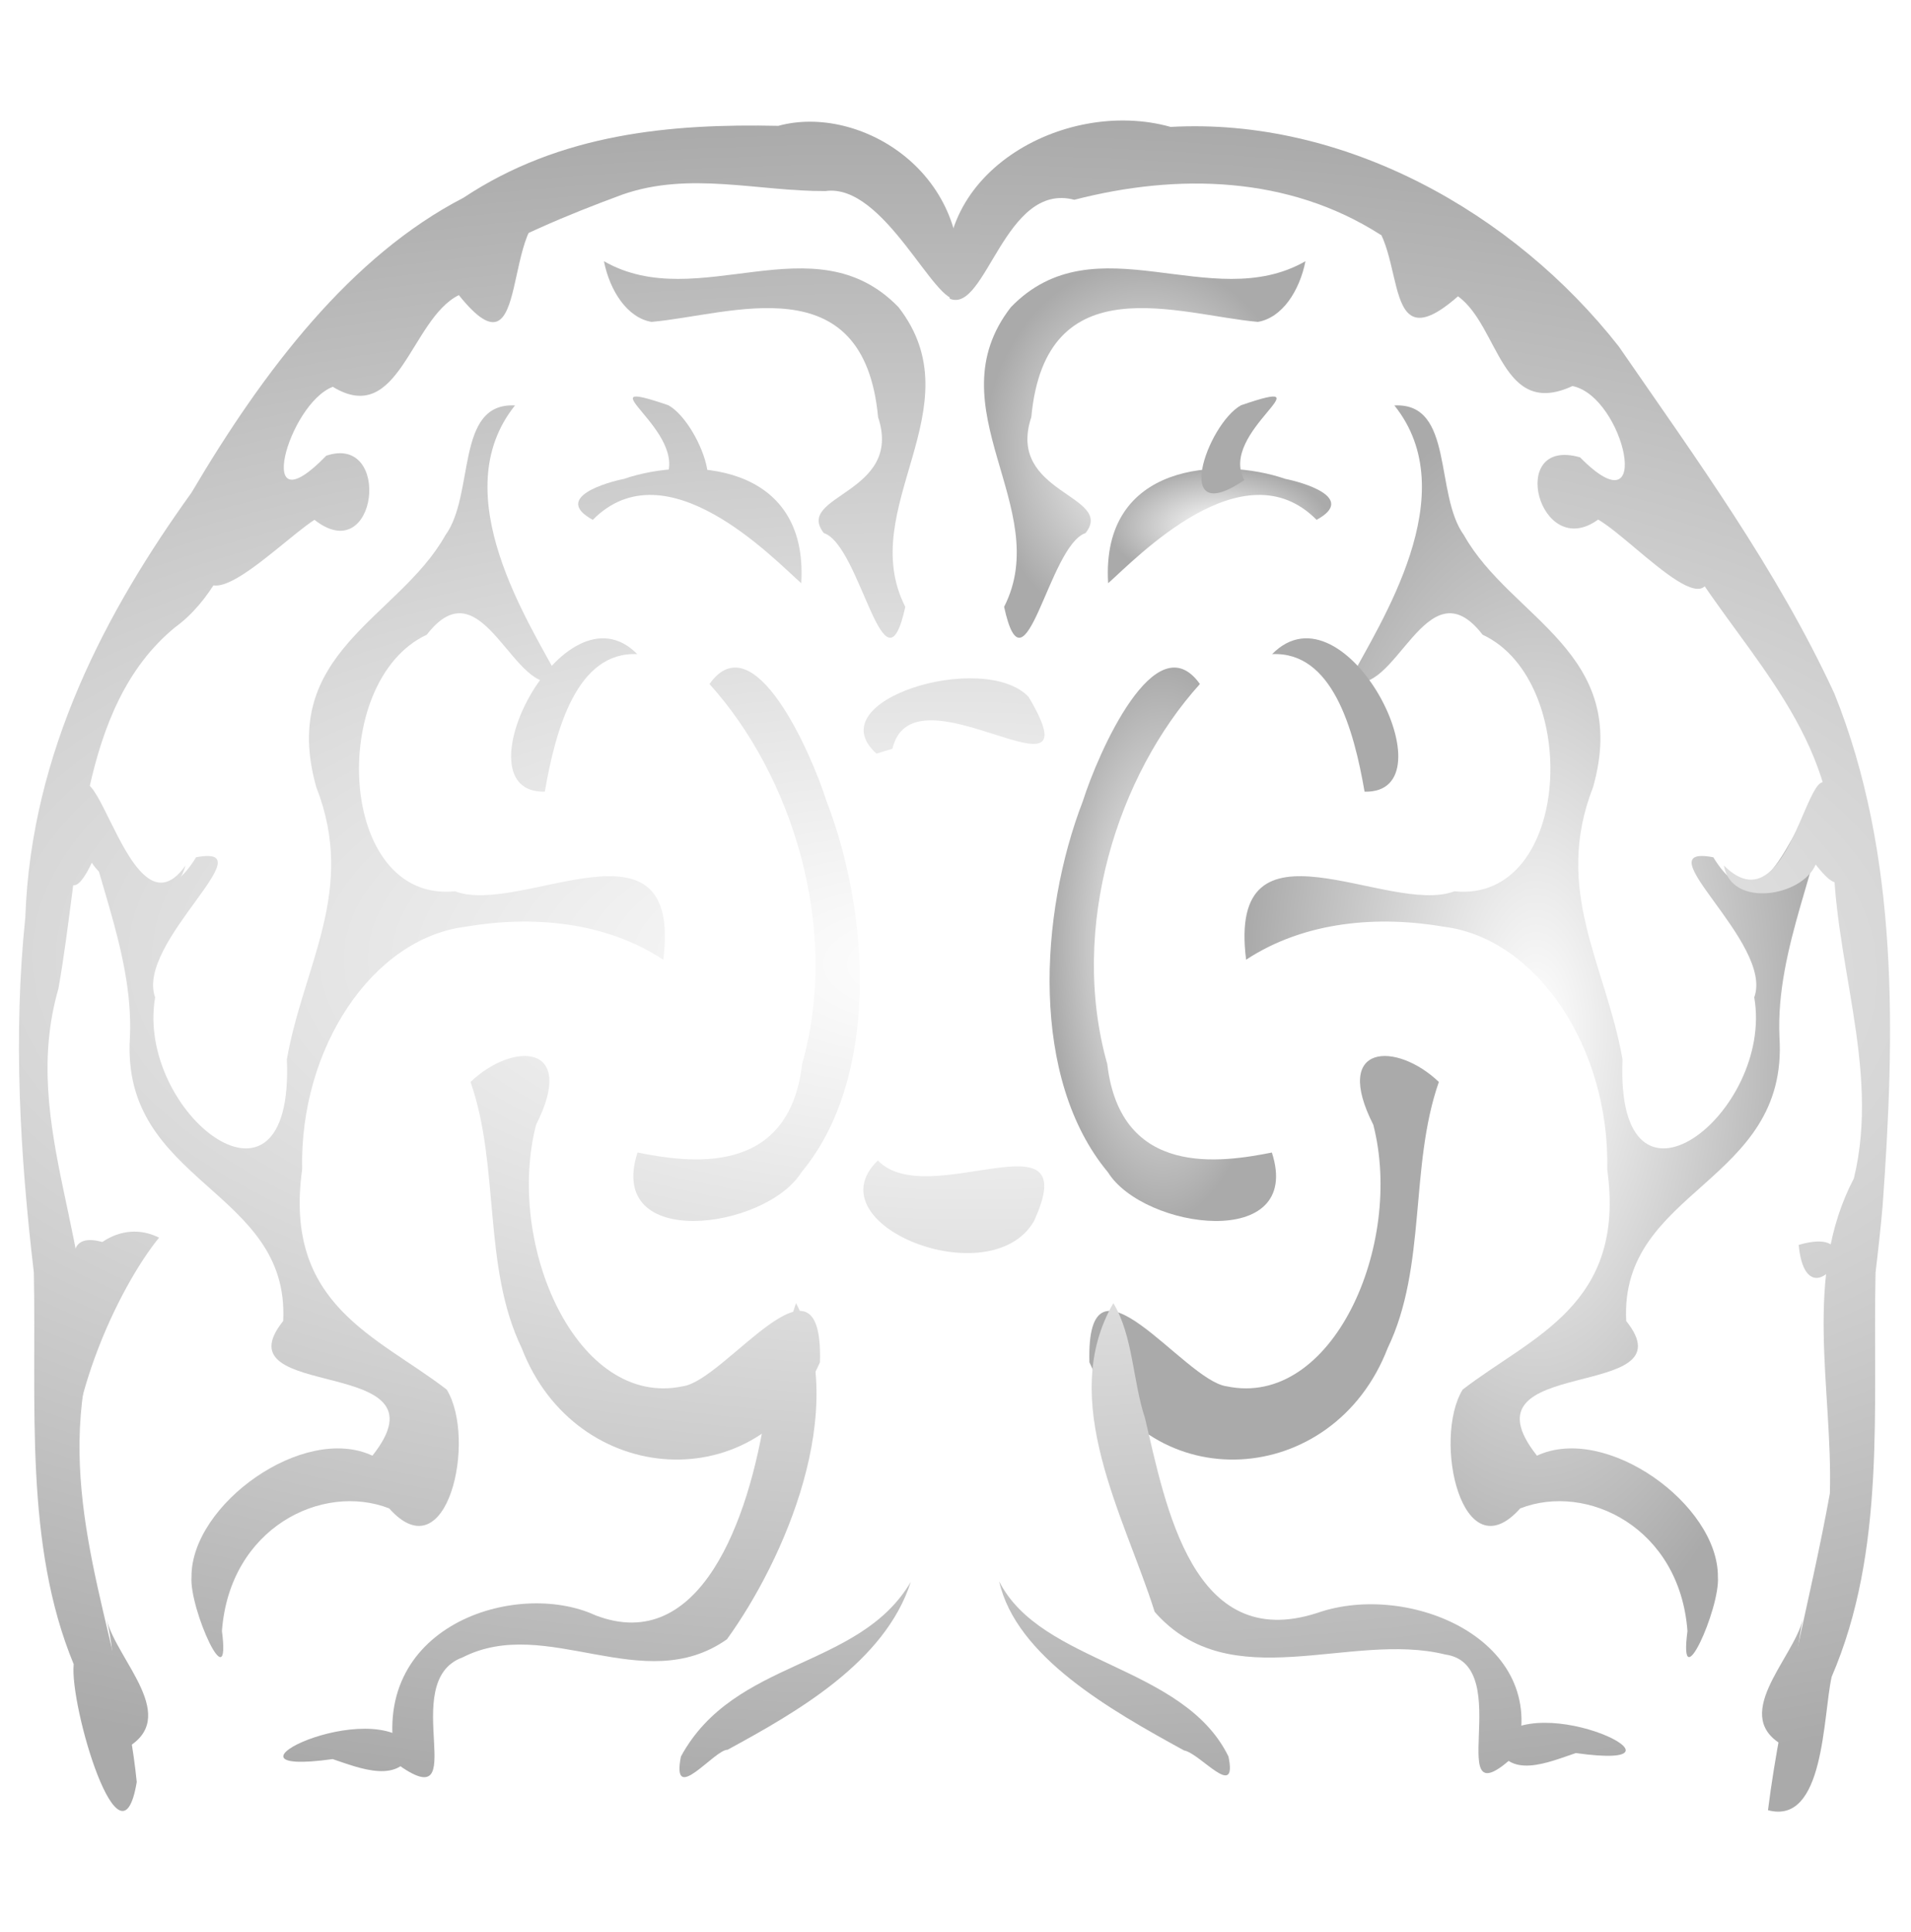 <?xml version="1.0" encoding="UTF-8" standalone="no"?>
<svg
   xmlns:dc="http://purl.org/dc/elements/1.1/"
   xmlns:cc="http://creativecommons.org/ns#"
   xmlns:rdf="http://www.w3.org/1999/02/22-rdf-syntax-ns#"
   xmlns:svg="http://www.w3.org/2000/svg"
   xmlns="http://www.w3.org/2000/svg"
   xmlns:xlink="http://www.w3.org/1999/xlink"
   xmlns:sodipodi="http://sodipodi.sourceforge.net/DTD/sodipodi-0.dtd"
   xmlns:inkscape="http://www.inkscape.org/namespaces/inkscape"
   width="205.66mm"
   height="207.894mm"
   viewBox="0 0 205.66 207.894"
   version="1.1"
   id="svg8"
   sodipodi:docname="musicbrainz_logo.svg"
   inkscape:version="0.92.2 5c3e80d, 2017-08-06">
  <sodipodi:namedview
     pagecolor="#ffffff"
     bordercolor="#666666"
     borderopacity="1"
     objecttolerance="10"
     gridtolerance="10"
     guidetolerance="10"
     inkscape:pageopacity="0"
     inkscape:pageshadow="2"
     inkscape:window-width="1611"
     inkscape:window-height="952"
     id="namedview45"
     showgrid="false"
     inkscape:zoom="0.8495273"
     inkscape:cx="177.19932"
     inkscape:cy="392.87072"
     inkscape:window-x="541"
     inkscape:window-y="352"
     inkscape:window-maximized="0"
     inkscape:current-layer="svg8" />
  <defs
     id="defs2">
    <linearGradient
       inkscape:collect="always"
       id="linearGradient964">
      <stop
         style="stop-color:#ffffff;stop-opacity:1"
         offset="0"
         id="stop960" />
      <stop
         style="stop-color:#aaaaaa;stop-opacity:1"
         offset="1"
         id="stop962" />
    </linearGradient>
    <radialGradient
       inkscape:collect="always"
       xlink:href="#linearGradient964"
       id="radialGradient968"
       gradientUnits="userSpaceOnUse"
       gradientTransform="matrix(-2.177,-0.028,0.012,-0.904,325.137,200.734)"
       cx="102.721"
       cy="103.947"
       fx="102.721"
       fy="103.947"
       r="100.681" />
    <radialGradient
       inkscape:collect="always"
       xlink:href="#linearGradient964"
       id="radialGradient974"
       gradientUnits="userSpaceOnUse"
       gradientTransform="matrix(-4.107,-0.069,0.022,-2.224,473.787,4.652)"
       cx="102.721"
       cy="103.947"
       fx="102.721"
       fy="103.947"
       r="100.681" />
    <radialGradient
       inkscape:collect="always"
       xlink:href="#linearGradient964"
       id="radialGradient978"
       gradientUnits="userSpaceOnUse"
       gradientTransform="matrix(-4.107,-0.069,0.022,-2.224,473.787,4.652)"
       cx="102.721"
       cy="103.947"
       fx="102.721"
       fy="103.947"
       r="100.681" />
    <radialGradient
       inkscape:collect="always"
       xlink:href="#linearGradient964"
       id="radialGradient982"
       gradientUnits="userSpaceOnUse"
       gradientTransform="matrix(-4.107,-0.069,0.022,-2.224,473.787,4.652)"
       cx="102.721"
       cy="103.947"
       fx="102.721"
       fy="103.947"
       r="100.681" />
    <radialGradient
       inkscape:collect="always"
       xlink:href="#linearGradient964"
       id="radialGradient986"
       gradientUnits="userSpaceOnUse"
       gradientTransform="matrix(-2.177,-0.028,0.012,-0.904,325.137,200.734)"
       cx="102.721"
       cy="103.947"
       fx="102.721"
       fy="103.947"
       r="100.681" />
    <radialGradient
       inkscape:collect="always"
       xlink:href="#linearGradient964"
       id="radialGradient988"
       gradientUnits="userSpaceOnUse"
       gradientTransform="matrix(-2.177,-0.028,0.012,-0.904,325.137,200.734)"
       cx="102.721"
       cy="103.947"
       fx="102.721"
       fy="103.947"
       r="100.681" />
    <radialGradient
       inkscape:collect="always"
       xlink:href="#linearGradient964"
       id="radialGradient990"
       gradientUnits="userSpaceOnUse"
       gradientTransform="matrix(-2.177,-0.028,0.012,-0.904,325.137,200.734)"
       cx="102.721"
       cy="103.947"
       fx="102.721"
       fy="103.947"
       r="100.681" />
    <radialGradient
       inkscape:collect="always"
       xlink:href="#linearGradient964"
       id="radialGradient992"
       gradientUnits="userSpaceOnUse"
       gradientTransform="matrix(-2.177,-0.028,0.012,-0.904,325.137,200.734)"
       cx="102.721"
       cy="103.947"
       fx="102.721"
       fy="103.947"
       r="100.681" />
    <radialGradient
       inkscape:collect="always"
       xlink:href="#linearGradient964"
       id="radialGradient994"
       gradientUnits="userSpaceOnUse"
       gradientTransform="matrix(-2.177,-0.028,0.012,-0.904,325.137,200.734)"
       cx="102.721"
       cy="103.947"
       fx="102.721"
       fy="103.947"
       r="100.681" />
    <radialGradient
       inkscape:collect="always"
       xlink:href="#linearGradient964"
       id="radialGradient996"
       gradientUnits="userSpaceOnUse"
       gradientTransform="matrix(-2.177,-0.028,0.012,-0.904,325.137,200.734)"
       cx="102.721"
       cy="103.947"
       fx="102.721"
       fy="103.947"
       r="100.681" />
    <radialGradient
       inkscape:collect="always"
       xlink:href="#linearGradient964"
       id="radialGradient998"
       gradientUnits="userSpaceOnUse"
       gradientTransform="matrix(-2.177,-0.028,0.012,-0.904,325.137,200.734)"
       cx="102.721"
       cy="103.947"
       fx="102.721"
       fy="103.947"
       r="100.681" />
    <radialGradient
       inkscape:collect="always"
       xlink:href="#linearGradient964"
       id="radialGradient1000"
       gradientUnits="userSpaceOnUse"
       gradientTransform="matrix(-2.177,-0.028,0.012,-0.904,325.137,200.734)"
       cx="102.721"
       cy="103.947"
       fx="102.721"
       fy="103.947"
       r="100.681" />
    <radialGradient
       inkscape:collect="always"
       xlink:href="#linearGradient964"
       id="radialGradient1002"
       gradientUnits="userSpaceOnUse"
       gradientTransform="matrix(-2.177,-0.028,0.012,-0.904,325.137,200.734)"
       cx="102.721"
       cy="103.947"
       fx="102.721"
       fy="103.947"
       r="100.681" />
    <radialGradient
       inkscape:collect="always"
       xlink:href="#linearGradient964"
       id="radialGradient1004"
       gradientUnits="userSpaceOnUse"
       gradientTransform="matrix(-2.177,-0.028,0.012,-0.904,325.137,200.734)"
       cx="102.721"
       cy="103.947"
       fx="102.721"
       fy="103.947"
       r="100.681" />
    <radialGradient
       inkscape:collect="always"
       xlink:href="#linearGradient964"
       id="radialGradient1006"
       gradientUnits="userSpaceOnUse"
       gradientTransform="matrix(-2.177,-0.028,0.012,-0.904,325.137,200.734)"
       cx="102.721"
       cy="103.947"
       fx="102.721"
       fy="103.947"
       r="100.681" />
    <radialGradient
       inkscape:collect="always"
       xlink:href="#linearGradient964"
       id="radialGradient1008"
       gradientUnits="userSpaceOnUse"
       gradientTransform="matrix(-2.177,-0.028,0.012,-0.904,325.137,200.734)"
       cx="102.721"
       cy="103.947"
       fx="102.721"
       fy="103.947"
       r="100.681" />
    <radialGradient
       inkscape:collect="always"
       xlink:href="#linearGradient964"
       id="radialGradient1010"
       gradientUnits="userSpaceOnUse"
       gradientTransform="matrix(-2.177,-0.028,0.012,-0.904,325.137,200.734)"
       cx="102.721"
       cy="103.947"
       fx="102.721"
       fy="103.947"
       r="100.681" />
    <radialGradient
       inkscape:collect="always"
       xlink:href="#linearGradient964"
       id="radialGradient1012"
       gradientUnits="userSpaceOnUse"
       gradientTransform="matrix(-2.177,-0.028,0.012,-0.904,325.137,200.734)"
       cx="102.721"
       cy="103.947"
       fx="102.721"
       fy="103.947"
       r="100.681" />
    <radialGradient
       inkscape:collect="always"
       xlink:href="#linearGradient964"
       id="radialGradient1014"
       gradientUnits="userSpaceOnUse"
       gradientTransform="matrix(-2.177,-0.028,0.012,-0.904,325.137,200.734)"
       cx="102.721"
       cy="103.947"
       fx="102.721"
       fy="103.947"
       r="100.681" />
    <radialGradient
       inkscape:collect="always"
       xlink:href="#linearGradient964"
       id="radialGradient1016"
       gradientUnits="userSpaceOnUse"
       gradientTransform="matrix(-2.177,-0.028,0.012,-0.904,325.137,200.734)"
       cx="102.721"
       cy="103.947"
       fx="102.721"
       fy="103.947"
       r="100.681" />
    <radialGradient
       inkscape:collect="always"
       xlink:href="#linearGradient964"
       id="radialGradient1018"
       gradientUnits="userSpaceOnUse"
       gradientTransform="matrix(-2.177,-0.028,0.012,-0.904,325.137,200.734)"
       cx="102.721"
       cy="103.947"
       fx="102.721"
       fy="103.947"
       r="100.681" />
    <radialGradient
       inkscape:collect="always"
       xlink:href="#linearGradient964"
       id="radialGradient1020"
       gradientUnits="userSpaceOnUse"
       gradientTransform="matrix(-2.177,-0.028,0.012,-0.904,325.137,200.734)"
       cx="102.721"
       cy="103.947"
       fx="102.721"
       fy="103.947"
       r="100.681" />
    <radialGradient
       inkscape:collect="always"
       xlink:href="#linearGradient964"
       id="radialGradient1022"
       gradientUnits="userSpaceOnUse"
       gradientTransform="matrix(-2.177,-0.028,0.012,-0.904,325.137,200.734)"
       cx="102.721"
       cy="103.947"
       fx="102.721"
       fy="103.947"
       r="100.681" />
    <radialGradient
       inkscape:collect="always"
       xlink:href="#linearGradient964"
       id="radialGradient1024"
       gradientUnits="userSpaceOnUse"
       gradientTransform="matrix(-2.177,-0.028,0.012,-0.904,325.137,200.734)"
       cx="102.721"
       cy="103.947"
       fx="102.721"
       fy="103.947"
       r="100.681" />
    <radialGradient
       inkscape:collect="always"
       xlink:href="#linearGradient964"
       id="radialGradient1026"
       gradientUnits="userSpaceOnUse"
       gradientTransform="matrix(-2.177,-0.028,0.012,-0.904,325.137,200.734)"
       cx="102.721"
       cy="103.947"
       fx="102.721"
       fy="103.947"
       r="100.681" />
    <radialGradient
       inkscape:collect="always"
       xlink:href="#linearGradient964"
       id="radialGradient1028"
       gradientUnits="userSpaceOnUse"
       gradientTransform="matrix(-2.177,-0.028,0.012,-0.904,325.137,200.734)"
       cx="102.721"
       cy="103.947"
       fx="102.721"
       fy="103.947"
       r="100.681" />
    <radialGradient
       inkscape:collect="always"
       xlink:href="#linearGradient964"
       id="radialGradient1030"
       gradientUnits="userSpaceOnUse"
       gradientTransform="matrix(-2.177,-0.028,0.012,-0.904,325.137,200.734)"
       cx="102.721"
       cy="103.947"
       fx="102.721"
       fy="103.947"
       r="100.681" />
    <radialGradient
       inkscape:collect="always"
       xlink:href="#linearGradient964"
       id="radialGradient1032"
       gradientUnits="userSpaceOnUse"
       gradientTransform="matrix(-2.177,-0.028,0.012,-0.904,325.137,200.734)"
       cx="102.721"
       cy="103.947"
       fx="102.721"
       fy="103.947"
       r="100.681" />
    <radialGradient
       inkscape:collect="always"
       xlink:href="#linearGradient964"
       id="radialGradient1034"
       gradientUnits="userSpaceOnUse"
       gradientTransform="matrix(-2.177,-0.028,0.012,-0.904,325.137,200.734)"
       cx="102.721"
       cy="103.947"
       fx="102.721"
       fy="103.947"
       r="100.681" />
    <radialGradient
       inkscape:collect="always"
       xlink:href="#linearGradient964"
       id="radialGradient1083"
       cx="165.33"
       cy="110.959"
       fx="165.33"
       fy="110.959"
       r="31.398"
       gradientTransform="matrix(1,0,0,2.145,0,-127.022)"
       gradientUnits="userSpaceOnUse" />
    <radialGradient
       inkscape:collect="always"
       xlink:href="#linearGradient964"
       id="radialGradient1091"
       cx="123.194"
       cy="48.364"
       fx="123.194"
       fy="48.364"
       r="17.299"
       gradientTransform="matrix(1,0,0,1.171,0,-8.273)"
       gradientUnits="userSpaceOnUse" />
    <radialGradient
       inkscape:collect="always"
       xlink:href="#linearGradient964"
       id="radialGradient1099"
       cx="131.243"
       cy="56.594"
       fx="131.243"
       fy="56.594"
       r="12.02"
       gradientTransform="matrix(1,0,0,0.513,0,27.581)"
       gradientUnits="userSpaceOnUse" />
    <radialGradient
       inkscape:collect="always"
       xlink:href="#linearGradient964"
       id="radialGradient1107"
       cx="125.143"
       cy="101.603"
       fx="125.143"
       fy="101.603"
       r="12.186"
       gradientTransform="matrix(1,0,0,2.443,0,-146.638)"
       gradientUnits="userSpaceOnUse" />
  </defs>
  <path
     inkscape:connector-curvature="0"
     id="path7"
     d="m 201.846,136.904 c -0.317,14.554 1.18,29.795 -4.726,43.523 -0.953,4.276 -0.759,15.988 -6.851,14.348 1.452,-11.51 4.611,-22.749 6.66,-34.087 0.322,-11.303 -2.956,-23.323 2.584,-33.894 2.928,-12.054 -2.481,-23.978 -2.184,-36.056 -0.699,-13.283 -10.988,-21.929 -16.742,-32.235 -5.465,-14.997 -17,-27.549 -32.029,-33.253 -9.889,-6.337 -21.822,-6.624 -32.94,-3.754 -7.531,-1.979 -9.5,12.282 -13.399,10.646 -2.762,-13.319 12.284,-21.711 23.76,-18.487 18.638,-1.028 36.895,9.17 48.232,23.624 8.305,12.045 17.032,24.009 23.199,37.338 7.006,17.391 6.52,36.763 5.195,55.159 -0.216,2.38 -0.471,4.757 -0.758,7.13 z"
     style="fill:url(#radialGradient968);fill-opacity:1;stroke:none;stroke-width:1.886" />
  <path
     style="fill:url(#radialGradient1091);fill-opacity:1.0;stroke:none;stroke-width:2.155"
     d="m 140.493,28.106 c -10.142,5.814 -22.602,-4.446 -31.703,4.945 -8.394,10.825 4.692,21.605 -0.729,32.245 2.259,10.346 4.786,-6.631 8.771,-7.941 3.188,-4.097 -8.589,-4.217 -5.843,-12.474 1.545,-16.538 15.912,-10.979 24.386,-10.246 2.616,-0.449 4.48,-3.332 5.118,-6.53 z"
     id="path11"
     inkscape:connector-curvature="0" />
  <path
     style="fill:url(#radialGradient1083);fill-opacity:1.0;stroke:none;stroke-width:2.155"
     d="m 150.061,43.625 c 7.648,9.529 -1.541,23.392 -4.803,29.571 4.896,2.26 8.213,-12.792 14.299,-4.9 10.667,4.96 9.623,28.889 -3.038,27.606 -7.106,2.712 -24.502,-9.177 -22.415,7.362 6.333,-4.155 14.224,-4.772 21.351,-3.539 9.951,1.29 17.793,13.025 17.514,26.094 2.035,14.649 -8.112,17.951 -15.559,23.699 -3.268,5.345 -0.065,19.804 6.194,12.784 7.208,-2.806 17.177,2.09 17.999,13.2 -1.004,7.647 3.527,-2.426 3.275,-5.827 0.063,-7.779 -12.059,-16.519 -19.47,-13.047 -8.736,-11.011 16.678,-5.66 9.603,-14.489 -0.736,-14.24 17.486,-14.746 16.492,-30.52 -0.441,-9.726 4.721,-19.014 5.225,-26.913 -3.427,1.774 -6.597,16.843 -12.345,7.536 -7.77,-1.485 6.543,9.203 4.408,15.069 2.135,12.473 -14.985,25.773 -14.177,6.671 -1.798,-10.186 -7.529,-18.152 -3.165,-29.296 4.086,-14.522 -8.857,-18.118 -13.892,-27.089 -3.217,-4.42 -1.032,-14.306 -7.497,-13.972 z"
     id="path13"
     inkscape:connector-curvature="0" />
  <path
     style="fill:url(#radialGradient974);fill-opacity:1;stroke:none;stroke-width:2.155"
     d="m 136.905,70.384 c 7.901,-8.039 19.564,15.023 9.949,14.8 -1.166,-6.753 -3.477,-15.1 -9.949,-14.8 z"
     id="path15"
     inkscape:connector-curvature="0" />
  <path
     style="fill:url(#radialGradient1099);fill-opacity:1.0;stroke:none;stroke-width:2.155"
     d="m 141.691,55.935 c -7.881,-7.975 -19.382,4.118 -22.434,6.821 -0.789,-13.004 12.118,-13.625 19.082,-11.224 1.623,0.313 7.779,1.988 3.352,4.403 z"
     id="path17"
     inkscape:connector-curvature="0" />
  <path
     style="fill:url(#radialGradient978);fill-opacity:1;stroke:none;stroke-width:2.155"
     d="m 133.917,51.653 c -2.885,-5.156 9.374,-11.388 -0.363,-8.046 -3.667,2.059 -7.555,13.424 0.363,8.046 z"
     id="path19"
     inkscape:connector-curvature="0" />
  <path
     style="fill:url(#radialGradient1107);fill-opacity:1.0;stroke:none;stroke-width:2.155"
     d="m 129.133,73.6 c -8.822,9.763 -14.126,26.149 -9.968,40.901 1.436,12.299 12.346,10.57 17.713,9.511 3.438,10.633 -13.802,8.3 -17.643,2.12 -8.361,-10.027 -7.426,-27.703 -2.692,-39.951 1.639,-5.165 7.829,-19.285 12.589,-12.58 z"
     id="path21"
     inkscape:connector-curvature="0" />
  <path
     style="fill:url(#radialGradient982);fill-opacity:1;stroke:none;stroke-width:2.155"
     d="m 154.848,116.416 c -4.552,-4.349 -11.515,-4.194 -7.054,4.61 3.327,12.918 -4.405,30.536 -15.782,28.139 -4.617,-0.608 -15.144,-16.128 -14.771,-2.585 6.48,14.775 26.275,13.589 32.099,-1.526 4.231,-8.761 2.321,-19.535 5.508,-28.637 z"
     id="path23"
     inkscape:connector-curvature="0" />
  <path
     inkscape:connector-curvature="0"
     id="path27"
     d="m 145.599,22.5 c 6.667,1.536 1.99,17.569 11.31,9.381 4.449,3.221 4.633,13.215 12.319,9.657 5.601,1.131 8.856,15.828 0.815,7.671 -7.957,-2.275 -4.382,11.314 1.948,6.695 4.261,2.48 14.511,14.42 11.364,1.67 -3.132,-15.022 -17.044,-24.117 -28.961,-32.043 -2.692,-1.534 -5.6,-3.113 -8.796,-3.03 z"
     style="fill:url(#radialGradient986);fill-opacity:1;stroke:none;stroke-width:1.886" />
  <path
     inkscape:connector-curvature="0"
     id="path29"
     d="m 185.523,93.126 c 7.987,7.955 9.64,-18.44 12.228,-5.153 -0.101,2.47 2.046,10.656 -2.35,5.053 -1.467,3.46 -9.094,4.707 -9.878,0.1 z"
     style="fill:url(#radialGradient988);fill-opacity:1;stroke:none;stroke-width:1.886" />
  <path
     inkscape:connector-curvature="0"
     id="path31"
     d="m 193.574,133.951 c 8.615,-2.516 0.855,9.126 0,0 z"
     style="fill:url(#radialGradient990);fill-opacity:1;stroke:none;stroke-width:1.886" />
  <path
     inkscape:connector-curvature="0"
     id="path33"
     d="m 119.818,140.219 c -6.072,10.493 1.252,23.037 4.448,33.217 8.164,9.308 21.026,2.058 31.262,4.584 7.906,1.108 -0.801,18.667 7.672,10.701 3.606,-12.228 -11.548,-18.608 -21.394,-15.186 -13.48,4.414 -16.355,-11.53 -18.585,-20.956 -1.317,-3.957 -1.277,-8.842 -3.403,-12.36 z"
     style="fill:url(#radialGradient992);fill-opacity:1;stroke:none;stroke-width:1.886" />
  <path
     inkscape:connector-curvature="0"
     id="path35"
     d="m 194.015,174.259 c -1.088,4.334 -8.078,10.538 -1.802,13.706 0.868,-4.533 0.853,-9.186 1.802,-13.706 z"
     style="fill:url(#radialGradient994);fill-opacity:1;stroke:none;stroke-width:1.886" />
  <path
     inkscape:connector-curvature="0"
     id="path37"
     d="m 161.004,187.416 c 4.369,-5.971 22.973,3.238 8.588,1.211 -2.831,0.937 -7.426,3.026 -8.588,-1.211 z"
     style="fill:url(#radialGradient996);fill-opacity:1;stroke:none;stroke-width:1.886" />
  <path
     inkscape:connector-curvature="0"
     id="path39"
     d="m 132.204,188.993 c -4.816,-9.848 -20.178,-9.918 -24.673,-18.839 1.823,8.128 12.027,13.874 19.888,18.189 1.764,0.317 5.785,5.443 4.786,0.65 z"
     style="fill:url(#radialGradient998);fill-opacity:1;stroke:none;stroke-width:1.886" />
  <path
     inkscape:connector-curvature="0"
     id="path43"
     d="m 94.473,124.863 c 5.394,5.617 22.411,-5.555 16.784,6.561 -4.695,7.98 -23.889,0.337 -16.784,-6.561 z"
     style="fill:url(#radialGradient1000);fill-opacity:1;stroke:none;stroke-width:1.886" />
  <path
     inkscape:connector-curvature="0"
     id="path45"
     d="m 96.044,80.565 c 2.21,-9.439 22.274,7.209 14.644,-5.591 -4.814,-5.013 -22.811,0.355 -16.361,6.114 0.572,-0.174 1.144,-0.349 1.717,-0.523 z"
     style="fill:url(#radialGradient1002);fill-opacity:1;stroke:none;stroke-width:1.886" />
  <path
     d="m 3.641,136.904 c 0.292,14.121 -1.062,29.239 4.29,42.163 -0.466,4.497 5.058,23.073 6.785,12.678 C 13.307,177.488 6.821,164.254 8.998,149.519 11.049,134.512 1.993,121.278 6.285,106.385 8.767,92.556 8.382,76.107 18.81,67.523 26.539,61.9 27.063,49.295 33.787,42.264 42.899,30.995 55.144,25.292 67.013,20.926 74.223,18.412 81.595,20.601 88.835,20.558 95.197,19.657 100.674,33.102 103.08,32.155 105.092,18.64 92.5,11.135 83.763,13.541 72.22,13.294 60.352,14.328 49.882,21.276 37.775,27.538 28.392,39.811 20.596,53.027 11.527,65.633 3.349,80.817 2.726,98.694 1.4,111.422 2.154,124.277 3.641,136.904 Z"
     id="path49"
     inkscape:connector-curvature="0"
     style="fill:url(#radialGradient1004);fill-opacity:1;stroke:none;stroke-width:2.155" />
  <path
     inkscape:connector-curvature="0"
     id="path53"
     d="m 64.994,28.106 c 10.142,5.814 22.602,-4.445 31.703,4.945 8.395,10.824 -4.69,21.604 0.729,32.245 -2.259,10.346 -4.785,-6.631 -8.771,-7.941 -3.186,-4.097 8.589,-4.218 5.843,-12.474 -1.544,-16.538 -15.911,-10.979 -24.385,-10.246 -2.605,-0.439 -4.489,-3.345 -5.118,-6.529 z"
     style="fill:url(#radialGradient1006);fill-opacity:1;stroke:none;stroke-width:2.155" />
  <path
     inkscape:connector-curvature="0"
     id="path55"
     d="m 55.424,43.625 c -7.648,9.529 1.541,23.392 4.803,29.571 -4.896,2.26 -8.213,-12.792 -14.299,-4.9 -10.667,4.961 -9.622,28.888 3.039,27.606 7.107,2.713 24.499,-9.177 22.416,7.362 -6.333,-4.155 -14.225,-4.772 -21.352,-3.539 -9.951,1.29 -17.793,13.025 -17.515,26.094 -2.035,14.649 8.112,17.951 15.56,23.699 3.27,5.344 0.066,19.805 -6.193,12.784 -7.208,-2.806 -17.177,2.09 -17.999,13.2 1.005,7.648 -3.529,-2.423 -3.275,-5.827 -0.064,-7.78 12.059,-16.518 19.47,-13.047 8.737,-11.011 -16.679,-5.659 -9.604,-14.489 C 31.209,127.899 12.989,127.392 13.982,111.619 14.423,101.893 9.261,92.605 8.757,84.706 c 3.428,1.773 6.599,16.843 12.347,7.536 7.768,-1.484 -6.543,9.205 -4.409,15.071 -2.135,12.473 14.984,25.773 14.176,6.671 1.797,-10.187 7.529,-18.152 3.165,-29.296 C 29.95,70.165 42.892,66.569 47.927,57.598 51.145,53.179 48.959,43.293 55.424,43.625 Z"
     style="fill:url(#radialGradient1008);fill-opacity:1;stroke:none;stroke-width:2.155" />
  <path
     inkscape:connector-curvature="0"
     id="path57"
     d="m 68.582,70.384 c -7.901,-8.039 -19.564,15.023 -9.949,14.8 1.166,-6.753 3.477,-15.1 9.949,-14.8 z"
     style="fill:url(#radialGradient1010);fill-opacity:1;stroke:none;stroke-width:2.155" />
  <path
     inkscape:connector-curvature="0"
     id="path59"
     d="m 63.796,55.935 c 7.881,-7.975 19.382,4.117 22.433,6.821 C 87.019,49.752 74.112,49.131 67.148,51.532 c -1.623,0.313 -7.779,1.988 -3.352,4.403 z"
     style="fill:url(#radialGradient1012);fill-opacity:1;stroke:none;stroke-width:2.155" />
  <path
     inkscape:connector-curvature="0"
     id="path61"
     d="m 71.57,51.653 c 2.885,-5.157 -9.374,-11.389 0.364,-8.046 3.667,2.059 7.552,13.424 -0.364,8.046 z"
     style="fill:url(#radialGradient1014);fill-opacity:1;stroke:none;stroke-width:2.155" />
  <path
     inkscape:connector-curvature="0"
     id="path63"
     d="m 76.354,73.6 c 8.822,9.763 14.126,26.149 9.968,40.9 -1.435,12.298 -12.346,10.57 -17.712,9.511 -3.437,10.633 13.801,8.3 17.642,2.119 C 94.613,116.104 93.678,98.427 88.942,86.18 87.303,81.016 81.114,66.895 76.354,73.6 Z"
     style="fill:url(#radialGradient1016);fill-opacity:1;stroke:none;stroke-width:2.155" />
  <path
     inkscape:connector-curvature="0"
     id="path65"
     d="m 50.64,116.416 c 4.552,-4.351 11.513,-4.192 7.052,4.61 -3.326,12.918 4.404,30.536 15.781,28.139 4.616,-0.608 15.144,-16.128 14.77,-2.585 -6.48,14.775 -26.274,13.588 -32.097,-1.527 -4.23,-8.761 -2.324,-19.533 -5.506,-28.637 z"
     style="fill:url(#radialGradient1018);fill-opacity:1;stroke:none;stroke-width:2.155" />
  <path
     d="m 7.699,163.598 c -1.557,-11.529 5.146,-25.205 9.421,-30.428 -6.488,-3.22 -12.892,6.203 -10.219,14.307 0.266,5.373 0.532,10.747 0.798,16.12 z"
     id="path67"
     inkscape:connector-curvature="0"
     style="fill:url(#radialGradient1020);fill-opacity:1;stroke:none;stroke-width:2.155" />
  <path
     d="m 59.888,22.5 c -6.26,0.13 -2.464,19.296 -10.508,9.254 -5.201,2.568 -6.409,14.232 -13.565,9.867 -4.817,1.835 -8.632,15.607 -0.703,7.413 7.127,-2.395 5.5,12.231 -1.273,6.896 -4.5,2.954 -15.312,14.65 -11.088,-0.575 4.53,-15.078 16.983,-21.351 26.867,-29.118 3.23,-1.975 6.693,-3.444 10.272,-3.737 z"
     id="path69"
     inkscape:connector-curvature="0"
     style="fill:url(#radialGradient1022);fill-opacity:1;stroke:none;stroke-width:2.155" />
  <path
     d="M 19.966,93.126 C 13.337,102.516 9.145,72.15 7.609,90.062 c -1.043,3.401 -0.25,8.138 2.268,2.768 2.104,3.235 8.662,5.515 10.089,0.296 z"
     id="path71"
     inkscape:connector-curvature="0"
     style="fill:url(#radialGradient1024);fill-opacity:1;stroke:none;stroke-width:2.155" />
  <path
     d="m 11.913,133.951 c -7.885,-3.137 -1.584,9.354 0,0 z"
     id="path73"
     inkscape:connector-curvature="0"
     style="fill:url(#radialGradient1026);fill-opacity:1;stroke:none;stroke-width:2.155" />
  <path
     d="m 85.669,140.219 c 5.926,11.363 -1.313,27.695 -7.435,36.165 -8.99,6.337 -19.393,-2.67 -28.446,1.947 -7.204,2.609 1.361,17.594 -7.137,11.408 -3.273,-14.755 12.858,-19.892 21.437,-15.931 11.244,4.321 16.536,-10.254 18.319,-22.011 0.966,-3.914 1.97,-7.822 3.262,-11.578 z"
     id="path75"
     inkscape:connector-curvature="0"
     style="fill:url(#radialGradient1028);fill-opacity:1;stroke:none;stroke-width:2.155" />
  <path
     d="m 11.472,174.259 c 1.143,4.461 8.081,10.571 2.022,13.89 -1.416,-4.418 -0.852,-9.391 -2.022,-13.89 z"
     id="path77"
     inkscape:connector-curvature="0"
     style="fill:url(#radialGradient1030);fill-opacity:1;stroke:none;stroke-width:2.155" />
  <path
     d="m 73.283,188.993 c 5.759,-10.583 19.163,-9.326 24.736,-18.785 -2.779,8.648 -12.308,14.032 -19.716,18.063 -1.426,-0.022 -6.102,6.13 -5.02,0.722 z"
     id="path79"
     inkscape:connector-curvature="0"
     style="fill:url(#radialGradient1032);fill-opacity:1;stroke:none;stroke-width:2.155" />
  <path
     inkscape:connector-curvature="0"
     id="path99"
     d="m 44.483,188.056 c -4.321,-5.967 -22.994,3.225 -8.684,1.22 2.834,0.946 7.416,2.891 8.684,-1.22 z"
     style="fill:url(#radialGradient1034);fill-opacity:1;stroke:none;stroke-width:1.886" />
  <style
     id="stylebodge1"
     type="text/css">[id^=&quot;polygon&quot;]{fill:#FFF663;fill-opacity:1}</style>
  <style
     id="stylebodge2"
     type="text/css">[id^=&quot;path&quot;]{fill:#FFF663;fill-opacity:1}</style>
</svg>

